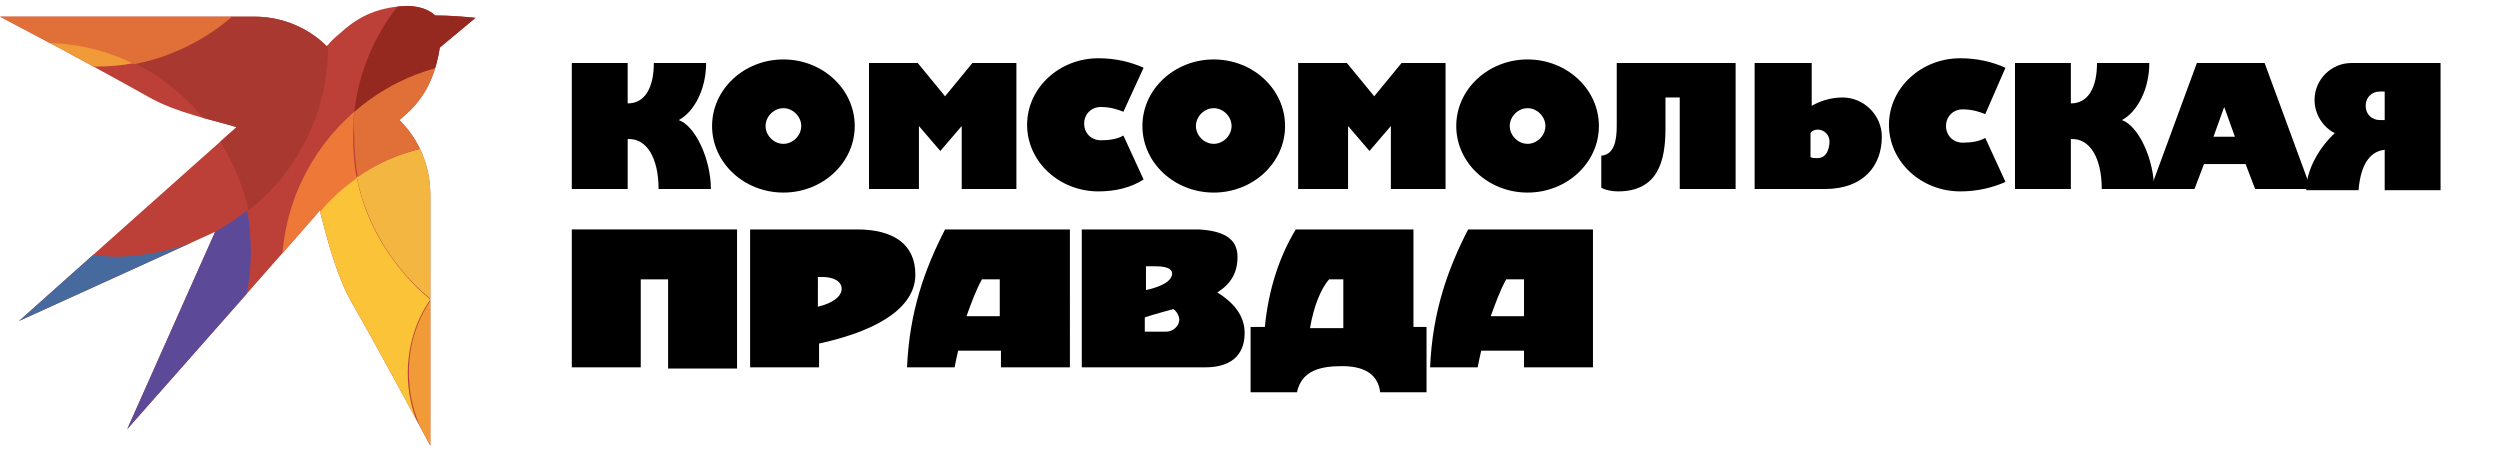 <?xml version="1.0" encoding="utf-8"?>
<!-- Generator: Adobe Illustrator 24.3.0, SVG Export Plug-In . SVG Version: 6.00 Build 0)  -->
<svg version="1.1" id="Layer_1" xmlns="http://www.w3.org/2000/svg" xmlns:xlink="http://www.w3.org/1999/xlink" x="0px" y="0px"
	 viewBox="0 0 210.3 38" style="enable-background:new 0 0 210.3 38;" xml:space="preserve">
<style type="text/css">
	.st0{fill-rule:evenodd;clip-rule:evenodd;}
	.st1{clip-path:url(#SVGID_2_);}
	.st2{fill-rule:evenodd;clip-rule:evenodd;fill:#BC4038;}
	.st3{fill-rule:evenodd;clip-rule:evenodd;fill:#466A9E;}
	.st4{fill-rule:evenodd;clip-rule:evenodd;fill:#5C4998;}
	.st5{fill-rule:evenodd;clip-rule:evenodd;fill:#F09A38;}
	.st6{fill-rule:evenodd;clip-rule:evenodd;fill:#A93930;}
	.st7{fill-rule:evenodd;clip-rule:evenodd;fill:#FBC338;}
	.st8{fill-rule:evenodd;clip-rule:evenodd;fill:#ED7837;}
	.st9{fill-rule:evenodd;clip-rule:evenodd;fill:#F2B641;}
	.st10{fill-rule:evenodd;clip-rule:evenodd;fill:#E07037;}
	.st11{fill-rule:evenodd;clip-rule:evenodd;fill:#96291F;}
</style>
<g>
	<path class="st0" d="M102.1,5c3.3,0,6,2.5,6,5.6c0,3.1-2.7,5.6-6,5.6c-3.3,0-6-2.5-6-5.6C96.1,7.5,98.8,5,102.1,5z M102.1,9.1
		c0.8,0,1.5,0.7,1.5,1.5c0,0.8-0.7,1.5-1.5,1.5c-0.8,0-1.5-0.7-1.5-1.5C100.6,9.8,101.3,9.1,102.1,9.1z"/>
	<path class="st0" d="M92.4,16.1c-3.3,0-6-2.5-6-5.6c0-3.1,2.7-5.6,6-5.6c1.4,0,2.7,0.3,3.8,0.8l-1.7,3.7c-0.5-0.2-1.1-0.4-1.9-0.4
		c-0.8,0-1.4,0.6-1.4,1.4c0,0.8,0.6,1.4,1.4,1.4c0.7,0,1.4-0.1,1.9-0.4l1.7,3.7C95.1,15.8,93.8,16.1,92.4,16.1z"/>
	<path class="st0" d="M65.9,5c3.3,0,6,2.5,6,5.6c0,3.1-2.7,5.6-6,5.6c-3.3,0-6-2.5-6-5.6C59.9,7.5,62.6,5,65.9,5z M65.9,9.1
		c0.8,0,1.5,0.7,1.5,1.5c0,0.8-0.7,1.5-1.5,1.5c-0.8,0-1.5-0.7-1.5-1.5C64.4,9.8,65.1,9.1,65.9,9.1z"/>
	<path class="st0" d="M164.9,16.1c-3.3,0-6-2.5-6-5.6c0-3.1,2.7-5.6,6-5.6c1.4,0,2.7,0.3,3.8,0.8L167,9.6c-0.5-0.2-1.1-0.4-1.9-0.4
		c-0.8,0-1.4,0.6-1.4,1.4c0,0.8,0.6,1.4,1.4,1.4c0.7,0,1.4-0.1,1.9-0.4l1.7,3.7C167.6,15.8,166.3,16.1,164.9,16.1z"/>
	<path class="st0" d="M121.5,5.3h-3.6l-2.3,2.8l-2.3-2.8h-4.1v10.6h4.2v-5.3l1.8,2.1l1.8-2.1v5.3h4.6V5.3z"/>
	<path class="st0" d="M146.1,5.3h-10.1l0,5.3c0,1.2-0.2,2.4-1.3,2.5v2.7c0.4,0.2,0.9,0.3,1.4,0.3c3.4,0,4-2.6,4-5.3V8.2h1.2v7.7h4.7
		V5.3z"/>
	<path class="st0" d="M152.3,5.3h-4.7v10.6h5.9c3.3,0,4.8-2,4.8-4.4c0-1.8-1.5-3.3-3.3-3.3c-1,0-1.9,0.3-2.6,0.7V5.3z M152.9,10.9
		c0.5,0,1,0.4,1,1c0,0.5-0.2,1.4-1,1.4c-0.3,0-0.5,0-0.6-0.1v-2C152.4,11,152.7,10.9,152.9,10.9z"/>
	<path class="st0" d="M205.4,5.3h-7.6c-1.7,0-3.1,1.4-3.1,3.1c0,1.2,0.7,2.3,1.7,2.8c-1.2,1.1-2.4,3-2.4,4.8h4.4
		c0.2-2.5,1.2-3.3,2.2-3.4v3.4h4.7V5.3z M200.6,7.7h-0.4c-0.7,0-1.2,0.5-1.2,1.2s0.5,1.2,1.2,1.2h0.4V7.7z"/>
	<path class="st0" d="M128.5,5c3.3,0,6,2.5,6,5.6c0,3.1-2.7,5.6-6,5.6c-3.3,0-6-2.5-6-5.6C122.5,7.5,125.2,5,128.5,5z M128.5,9.1
		c0.8,0,1.5,0.7,1.5,1.5c0,0.8-0.7,1.5-1.5,1.5c-0.8,0-1.5-0.7-1.5-1.5C127,9.8,127.7,9.1,128.5,9.1z"/>
	<path class="st0" d="M52.8,11.7v4.2h-4.7V5.3h4.7v3.4c1.5,0,2.2-1.4,2.2-3.4h4.4c0,2.2-1,4.1-2.3,4.8c1.4,0.5,2.7,3.3,2.7,5.8h-4.4
		C55.4,13.3,54.4,11.6,52.8,11.7z"/>
	<path class="st0" d="M174.2,11.7v4.2h-4.7V5.3h4.7v3.4c1.5,0,2.2-1.4,2.2-3.4h4.4c0,2.2-1,4.1-2.3,4.8c1.4,0.5,2.7,3.3,2.7,5.8
		h-4.4C176.8,13.3,175.8,11.6,174.2,11.7z"/>
	<path class="st0" d="M85.4,5.3h-3.6l-2.3,2.8l-2.3-2.8h-4.1v10.6h4.2v-5.3l1.8,2.1l1.8-2.1v5.3h4.6V5.3z"/>
	<path class="st0" d="M190.5,5.3l3.9,10.6h-4.7l-0.8-2.1h-3.5l-0.8,2.1h-3.7l3.9-10.6H190.5z M188,11.5L187.1,9l-0.9,2.5H188z"/>
	<path class="st0" d="M89.9,19.3H79.5c-1.7,3.3-3,6.9-3.2,11.6h4c0.1-0.5,0.2-1,0.3-1.4h3.6v1.4h5.8V19.3z M84.1,23.5v3.1h-2.8
		c0.4-1.1,0.8-2.2,1.3-3.1H84.1z"/>
	<path class="st0" d="M91,19.3v11.6h10.4c2,0,3.3-0.9,3.3-2.9c0-1.5-1-2.6-2.3-3.4c1.1-0.7,1.7-1.6,1.7-3c0-1.6-1.3-2.2-3.3-2.3H91z
		 M96.4,27.9h1.7c0.6,0,1.1-0.5,1.1-1c0-0.3-0.2-0.7-0.5-0.9c-0.7,0.2-1.5,0.4-2.4,0.7V27.9z M96.4,22.4h0.8c0.9,0,1.4,0.2,1.4,0.6
		c0,0.6-0.8,1.1-2.2,1.4V22.4z"/>
	<path class="st0" d="M63.1,19.3v11.6h5.8v-2c5.5-1.2,8.1-3.3,8.1-5.8c0-2.6-1.9-3.8-4.9-3.8H63.1z M68.8,25.8c1.3-0.3,2-0.9,2-1.5
		c0-0.7-0.8-1-1.6-1h-0.4V25.8z"/>
	<path class="st0" d="M53.8,23.5h2.4v7.5h5.8V19.3H48.1v11.6h5.8V23.5z"/>
	<path class="st0" d="M118.8,19.3H109c-1.4,2.3-2.3,5.1-2.6,8.2h-1.2V33h3.9c0.4-1.9,2.1-2.2,3.8-2.2c1.6,0,3,0.5,3.2,2.2h3.9v-5.5
		h-1.1V19.3z M113,23.5v4.1h-2.8c0.3-1.8,0.9-3.3,1.6-4.1H113z"/>
	<path class="st0" d="M133.9,19.3h-10.4c-1.7,3.3-3,6.9-3.2,11.6h4c0.1-0.5,0.2-1,0.3-1.4h3.6v1.4h5.8V19.3z M128.2,23.5v3.1h-2.8
		c0.4-1.1,0.8-2.2,1.3-3.1H128.2z"/>
</g>
<g>
	<defs>
		<path id="SVGID_1_" d="M5.3,4.2L0,1.4c0,0,14.5,0,21.4,0c2.3,0,4.5,0.9,6.1,2.5c0.3-0.4,0.5-0.6,1.1-1.1c1.2-1.1,2.8-2.2,5.6-2.3
			c0.8,0,1.8,0.2,2.4,0.8c1.2,0,2.4,0.1,3.4,0.2L37,4c-0.6,3.9-2.5,5.3-3.4,6.1c1.7,1.7,2.6,3.9,2.6,6.3c0,6.9,0,21.1,0,21.1
			s-4.6-8.6-6.7-12.2c-1-1.8-1.8-4.4-2.6-7.6C26.7,18,10.7,36.1,10.7,36.1l7.4-16.6L1.6,27c0,0,17.6-15.7,18.3-16.3
			c-1.9-0.6-5.1-1.2-7.5-2.6C9.9,6.7,5.3,4.2,5.3,4.2z"/>
	</defs>
	<clipPath id="SVGID_2_">
		<use xlink:href="#SVGID_1_"  style="overflow:visible;"/>
	</clipPath>
	<g class="st1">
		<path class="st2" d="M5.3,4.2L0,1.4c0,0,14.5,0,21.4,0c2.3,0,4.5,0.9,6.1,2.5c0.3-0.4,0.5-0.6,1.1-1.1c1.2-1.1,2.8-2.2,5.6-2.3
			c0.8,0,1.8,0.2,2.4,0.8c1.2,0,2.4,0.1,3.4,0.2L37,4c-0.6,3.9-2.5,5.3-3.4,6.1c1.7,1.7,2.6,3.9,2.6,6.3c0,6.9,0,21.1,0,21.1
			s-4.6-8.6-6.7-12.2c-1-1.8-1.8-4.4-2.6-7.6C26.7,18,10.7,36.1,10.7,36.1l7.4-16.6L1.6,27c0,0,17.6-15.7,18.3-16.3
			c-1.9-0.6-5.1-1.2-7.5-2.6C9.9,6.7,5.3,4.2,5.3,4.2z"/>
		<path class="st3" d="M18.1,19.5L1.2,29.2l-0.5-2.4l5.6-5.6c1.2,0.2,2.4,0.4,3.6,0.4C12.9,21.5,15.7,20.8,18.1,19.5z"/>
		<path class="st4" d="M18.1,19.5c0.9-0.5,1.8-1.1,2.7-1.8c0.2,1.1,0.3,2.3,0.3,3.5c0,9.8-7.9,17.7-17.7,17.7c-0.5,0-1.1,0-1.6-0.1
			L18.1,19.5z"/>
		<path class="st5" d="M0.3,3.8c1-0.2,2.1-0.3,3.2-0.3c2.8,0,5.4,0.7,7.8,1.8c-1,0.2-2.1,0.3-3.2,0.3C5.3,5.6,2.6,4.9,0.3,3.8z"/>
		<path class="st6" d="M11.3,5.3c6.1-1.1,11.1-5.5,13.3-11.2c1.9,2.8,3,6.2,3,9.8c0,5.6-2.6,10.6-6.7,13.8
			C19.7,12.3,16.1,7.7,11.3,5.3z"/>
		<path class="st5" d="M45.2,20.5c6,0,10.8,4.9,10.8,10.9s-4.8,10.9-10.8,10.9c-6,0-10.8-4.9-10.8-10.9
			C34.3,25.4,39.2,20.5,45.2,20.5z"/>
		<path class="st7" d="M30,14.9c0.8,4.1,3.1,7.7,6.2,10.3c-1.2,1.7-1.9,3.9-1.9,6.2c0,6,4.8,10.9,10.8,10.9c0.3,0,0.6,0,0.9,0
			c-2.1,1.1-4.5,1.7-7.1,1.7c-8.7,0-15.8-7.1-15.8-15.8C23.2,22.6,25.9,17.8,30,14.9z"/>
		<path class="st8" d="M29.8,9.4c-0.1,0.7-0.1,1.4-0.1,2.1c0,1.2,0.1,2.4,0.3,3.5c-3,2.1-5.3,5.2-6.3,8.9c0-0.4,0-0.7,0-1.1
			C23.7,17.4,26.1,12.6,29.8,9.4z"/>
		<path class="st9" d="M30,14.9c2.5-1.7,5.6-2.8,8.9-2.8c8.5,0,15.5,6.8,15.8,15.3c-2.3,1.1-4.8,1.7-7.5,1.7
			C38.8,29.1,31.7,23,30,14.9z"/>
		<path class="st10" d="M29.8,9.4c3.1-2.7,7.1-4.3,11.5-4.3c9.7,0,17.6,7.9,17.6,17.6c0,0.7,0,1.4-0.1,2.1c-1.2,1-2.6,1.9-4,2.6
			c-0.3-8.5-7.3-15.3-15.8-15.3c-3.3,0-6.4,1-8.9,2.8c-0.2-1.1-0.3-2.3-0.3-3.5C29.7,10.7,29.7,10,29.8,9.4z"/>
		<path class="st11" d="M29.8,9.4c1-8.8,8.5-15.6,17.4-15.6c9.7,0,17.6,7.9,17.6,17.6c0,5.3-2.4,10.1-6.1,13.4
			c0.1-0.7,0.1-1.4,0.1-2.1C58.9,13,51,5.1,41.3,5.1C36.9,5.1,32.9,6.7,29.8,9.4z"/>
		<path class="st10" d="M0.3,3.8c-5.8-2.9-9.8-8.9-9.8-15.8c0-9.7,7.9-17.6,17.6-17.6c9.7,0,17.6,7.9,17.6,17.6
			c0,8.6-6.2,15.8-14.4,17.4c-2.4-1.2-5-1.8-7.8-1.8C2.4,3.5,1.3,3.6,0.3,3.8z"/>
	</g>
</g>
</svg>
